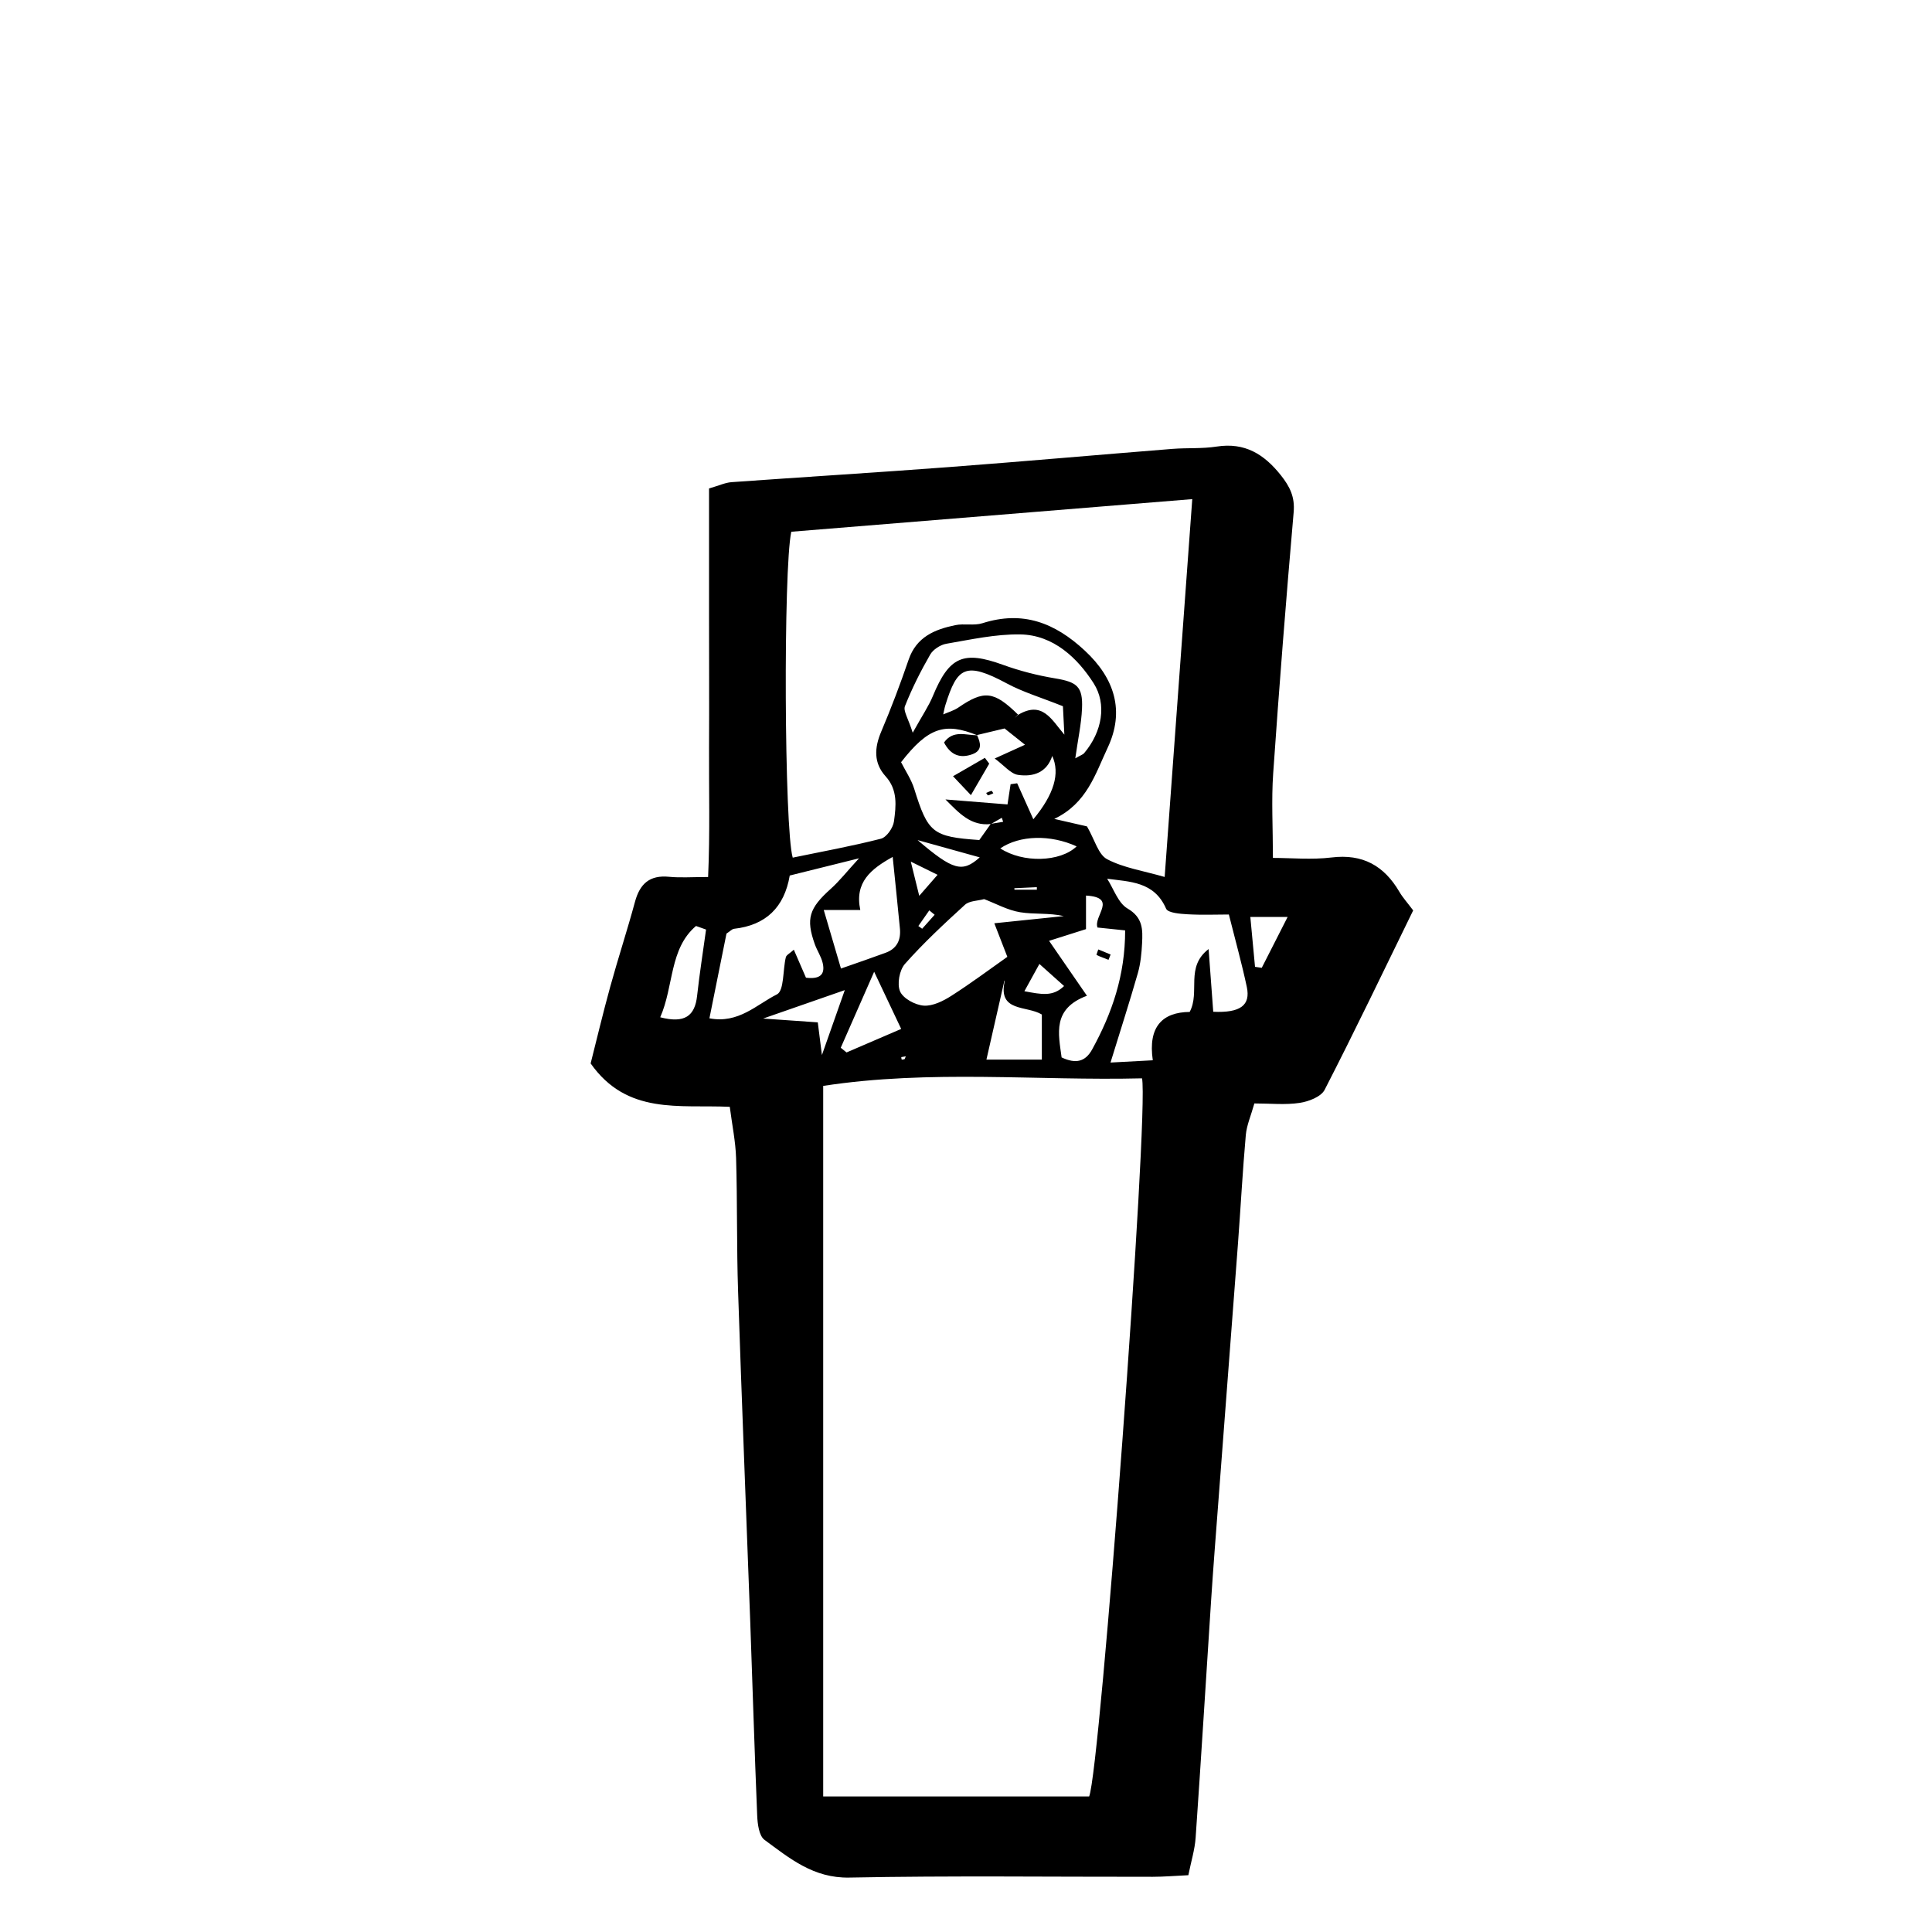 <?xml version="1.0" encoding="UTF-8"?>
<svg id="Layer_4" data-name="Layer 4" xmlns="http://www.w3.org/2000/svg" viewBox="0 0 350 350">
  <path d="M132.2,200.51c-9.16-.42-18.59,1.52-25.2-7.86,1.02-4.01,2.19-8.96,3.54-13.86,1.42-5.16,3.09-10.24,4.49-15.41,.89-3.28,2.66-4.89,6.19-4.54,2.03,.2,4.09,.04,7.06,.04,.36-8.03,.13-15.77,.17-23.48,.04-7.83,0-15.66,0-23.48s0-15.59,0-23.43c1.74-.5,2.89-1.05,4.06-1.14,13.12-.94,26.25-1.74,39.36-2.73,13.52-1.02,27.02-2.22,40.53-3.3,2.67-.21,5.38-.01,8.01-.42,5.1-.79,8.59,1.37,11.64,5.21,1.62,2.05,2.55,3.91,2.31,6.66-1.37,15.76-2.62,31.54-3.71,47.32-.34,4.87-.05,9.79-.05,15.33,3.31,0,7.02,.36,10.62-.08,5.66-.69,9.52,1.5,12.29,6.22,.61,1.05,1.45,1.96,2.5,3.37-5.29,10.82-10.51,21.74-16.04,32.5-.65,1.27-2.91,2.13-4.54,2.37-2.59,.39-5.27,.1-8.19,.1-.63,2.24-1.39,3.95-1.55,5.71-.58,6.55-.93,13.12-1.42,19.68-1.17,15.57-2.37,31.14-3.55,46.71-.45,5.94-.92,11.89-1.31,17.83-.94,14.36-1.81,28.72-2.81,43.08-.15,2.19-.83,4.34-1.32,6.8-2.4,.11-4.42,.29-6.44,.29-18.33,.02-36.66-.22-54.98,.14-6.49,.13-10.79-3.47-15.36-6.83-1.01-.74-1.27-2.92-1.33-4.46-.49-11.71-.83-23.43-1.26-35.14-.73-19.93-1.54-39.86-2.2-59.79-.27-8.03-.12-16.07-.36-24.1-.09-3.01-.72-6.01-1.15-9.35Zm51.01-69.78c-.41,.41-.82,.83-1.23,1.24-1.66,.4-3.33,.79-4.99,1.19l.05,.04c-5.84-2.37-8.89-1.44-13.8,4.88,.8,1.59,1.84,3.11,2.37,4.79,2.5,8.01,3.31,8.72,11.8,9.31,.68-.95,1.38-1.94,2.08-2.93,.75-.12,1.49-.25,2.24-.37-.08-.24-.16-.49-.24-.73-.66,.38-1.32,.75-1.98,1.13-3.66,.43-5.84-2.07-8.23-4.45,3.76,.3,7.51,.6,11.24,.9,.21-1.35,.39-2.5,.56-3.66,.4-.06,.8-.11,1.19-.17,.98,2.18,1.97,4.37,2.93,6.52q5.62-6.75,3.41-11.5c-.37-.26-.74-.51-.16-.11-.68-.2-.24-.07,.2,.06-.97,3.12-3.51,3.91-6.22,3.51-1.34-.2-2.49-1.69-4.23-2.97,2.05-.93,3.53-1.6,5.49-2.49-1.59-1.27-2.67-2.13-3.75-2.99,.41-.41,.82-.82,1.24-1.24,.43-.4,.85-.8,1.28-1.2,4.38-2.59,6.01,.83,8.36,3.6-.11-2.11-.21-4.22-.26-5.15-4.07-1.62-7.26-2.57-10.13-4.11-7.55-4.06-9.02-2.94-11.15,3.86-.18,.58-.28,1.19-.42,1.79l-.35,.3s.32-.34,.32-.34c.93-.41,1.94-.69,2.77-1.25,4.67-3.2,6.46-3.02,10.82,1.26-.4,.43-.8,.85-1.2,1.28Zm-1.25,46.92c-1.07,4.67-2.13,9.34-3.26,14.31h10.04v-8.17c-2.73-1.68-8.01-.37-6.72-6.08l-.05-.06Zm-3.7-14.76c-1.17,.32-2.65,.29-3.45,1.02-3.76,3.43-7.5,6.91-10.87,10.71-1,1.13-1.46,3.66-.88,4.99,.57,1.29,2.74,2.46,4.29,2.57,1.63,.11,3.52-.83,5-1.78,3.54-2.26,6.91-4.78,10.14-7.06-.51-1.32-1.24-3.21-2.36-6.08,4.76-.49,8.68-.9,12.59-1.3-2.65-.61-5.34-.28-7.92-.7-2.27-.37-4.41-1.58-6.6-2.41,.42-.14,.83-.27,.22-.07,.51-.38,.17-.13-.17,.13Zm22.22-3.71l-.33-.33,.38,.27c1.22,1.88,2.02,4.47,3.74,5.47,2.8,1.63,2.75,3.83,2.63,6.27-.09,1.82-.27,3.69-.77,5.44-1.49,5.21-3.16,10.37-4.95,16.19,2.78-.15,5.07-.27,7.66-.41-.9-6.13,1.79-8.71,6.68-8.76,1.95-3.63-.85-8.1,3.43-11.39,.32,4.27,.58,7.85,.84,11.36,4.93,.23,6.79-1.18,6.08-4.5-.88-4.14-2.02-8.23-3.25-13.12-2.24,0-4.86,.11-7.47-.04-1.36-.08-3.56-.24-3.9-1.01-2.15-4.95-6.57-4.87-10.77-5.44Zm-3.17,166.27c2.02-4.91,10.86-123.84,9.58-130.1-19.05,.47-38.27-1.62-57.76,1.37v128.72h48.17Zm18.68-235.03c-24.69,2.01-48.78,3.97-72.64,5.91-1.46,6.76-1.28,53.8,.26,59.04,5.29-1.1,10.68-2.07,15.98-3.43,1.02-.26,2.2-1.96,2.36-3.13,.38-2.8,.72-5.71-1.52-8.18-2.17-2.4-2.04-5.13-.8-8.06,1.82-4.29,3.47-8.66,4.98-13.07,1.41-4.12,4.73-5.48,8.46-6.25,1.59-.33,3.39,.13,4.91-.35,7.3-2.32,13.09-.11,18.55,4.97,5.4,5.02,7.27,10.94,4.12,17.62-2.23,4.74-3.75,10.05-9.66,12.86,2.79,.64,4.71,1.08,5.93,1.36,1.41,2.44,2.05,5.1,3.64,5.94,2.98,1.57,6.51,2.09,10.43,3.22,1.67-22.88,3.31-45.34,5-68.45Zm-87.46,94.06c5.26,1.01,8.56-2.51,12.22-4.34,1.32-.66,1.05-4.41,1.61-6.72,.1-.42,.73-.71,1.45-1.37,.85,1.95,1.54,3.55,2.2,5.07,2.31,.28,3.56-.39,3.03-2.66-.27-1.18-1.02-2.25-1.43-3.41-1.65-4.63-1.02-6.52,2.87-10.01,1.61-1.44,2.95-3.17,5.14-5.55-4.91,1.22-8.82,2.19-12.55,3.12q-1.48,8.69-10.09,9.65c-.36,.04-.68,.42-1.37,.87-.95,4.74-1.97,9.76-3.09,15.34Zm66.27-47.1c.95-.55,1.38-.67,1.62-.96,3.25-3.86,4.12-8.85,1.71-12.63-2.88-4.52-7.26-8.77-13.31-8.86-4.45-.07-8.94,.93-13.37,1.69-1.08,.18-2.41,1.04-2.94,1.97-1.73,3-3.3,6.13-4.57,9.34-.34,.86,.6,2.22,1.41,4.81,1.75-3.16,2.9-4.83,3.65-6.65,2.97-7.16,5.52-8.25,12.7-5.65,3.04,1.1,6.23,1.92,9.43,2.45,3.97,.66,5.06,1.47,4.89,5.44-.12,2.82-.74,5.62-1.22,9.05Zm9.03,31.17c-2.07-.22-3.62-.38-5.01-.52-.76-2.1,3.74-5.45-2.08-5.79v6.08c-2.08,.66-3.91,1.24-6.69,2.12,2.5,3.63,4.57,6.63,6.86,9.95-6.32,2.36-5.16,6.87-4.59,11.17,2.6,1.23,4.32,.76,5.53-1.44,3.6-6.55,5.99-13.43,5.98-21.58Zm-54.6-3.7c1.16,3.94,2.04,6.95,3.12,10.61,3.2-1.12,5.66-1.96,8.1-2.86,2.04-.75,2.78-2.32,2.58-4.39-.41-4.23-.85-8.47-1.31-12.97-3.95,2.19-6.93,4.59-5.87,9.61h-6.62Zm-29.62,19.44c4.42,1.15,6.28-.21,6.68-3.91,.44-4,1.07-7.98,1.62-11.98-.61-.22-1.22-.43-1.82-.65-4.85,4.12-4,10.89-6.48,16.53Zm38.75-8.24c-2.12,4.83-4.08,9.3-6.05,13.76,.35,.28,.7,.57,1.05,.85,3.49-1.5,6.98-3,9.9-4.26-1.66-3.51-3.09-6.53-4.9-10.36Zm-5.32,3.32c-4.75,1.65-9.2,3.2-14.79,5.15,4.21,.29,7,.49,9.9,.69,.34,2.71,.61,4.8,.75,5.92,1.21-3.43,2.67-7.57,4.14-11.75Zm42-26.04c-4.75-2.18-10.3-2.03-13.83,.36,4.08,2.68,10.86,2.5,13.83-.36Zm32.32,21.82c.41,.06,.81,.12,1.22,.18,1.5-2.95,3-5.9,4.69-9.22h-6.76c.31,3.33,.58,6.19,.85,9.04Zm-61.13-22.96c6.46,5.52,8.12,5.93,11.26,3.13-3.47-.96-6.86-1.91-11.26-3.13Zm19.35,27.38c3.12,.58,5.15,1.03,7.19-.94-1.55-1.39-2.84-2.55-4.47-4-.9,1.64-1.62,2.94-2.72,4.94Zm-15.73-21.09c-1.57-.77-2.9-1.43-4.85-2.39,.59,2.39,.99,4.01,1.53,6.2,1.34-1.54,2.24-2.57,3.32-3.81Zm-.53,7.24c-.32-.27-.65-.53-.97-.8-.66,.95-1.32,1.89-1.98,2.84,.23,.16,.46,.33,.69,.49l2.26-2.53Zm18.52-4.54c0-.15,0-.31-.01-.46-1.36,.06-2.71,.13-4.07,.19,0,.09,.01,.18,.02,.27h4.07Zm-23.95,30.68c.07-.17,.14-.33,.21-.5-.28,.05-.55,.1-.83,.15,.03,.15,.04,.43,.1,.44,.16,.03,.34-.05,.51-.08Z"/>
  <path d="M176.99,133.16c.66,1.39,1.03,2.8-.85,3.48-2.16,.78-3.9,.21-5.12-2.13,1.66-2.33,3.97-1.3,6.03-1.31l-.05-.04Z"/>
  <path d="M179.21,138.34c-1.04,1.78-2.07,3.57-3.32,5.71-.93-.98-1.82-1.92-3.24-3.43,2.2-1.27,3.99-2.3,5.77-3.33,.26,.35,.52,.71,.79,1.06Z"/>
  <path d="M179.96,143.7c-.32,.14-.63,.31-.97,.39-.07,.02-.22-.29-.34-.44,.32-.13,.63-.3,.96-.38,.08-.02,.23,.28,.34,.43Z"/>
  <path d="M200.82,173.88c-.73-.28-1.47-.54-2.17-.88-.05-.02,.2-.65,.31-1,.75,.31,1.49,.61,2.24,.92l-.38,.95Z"/>
</svg>